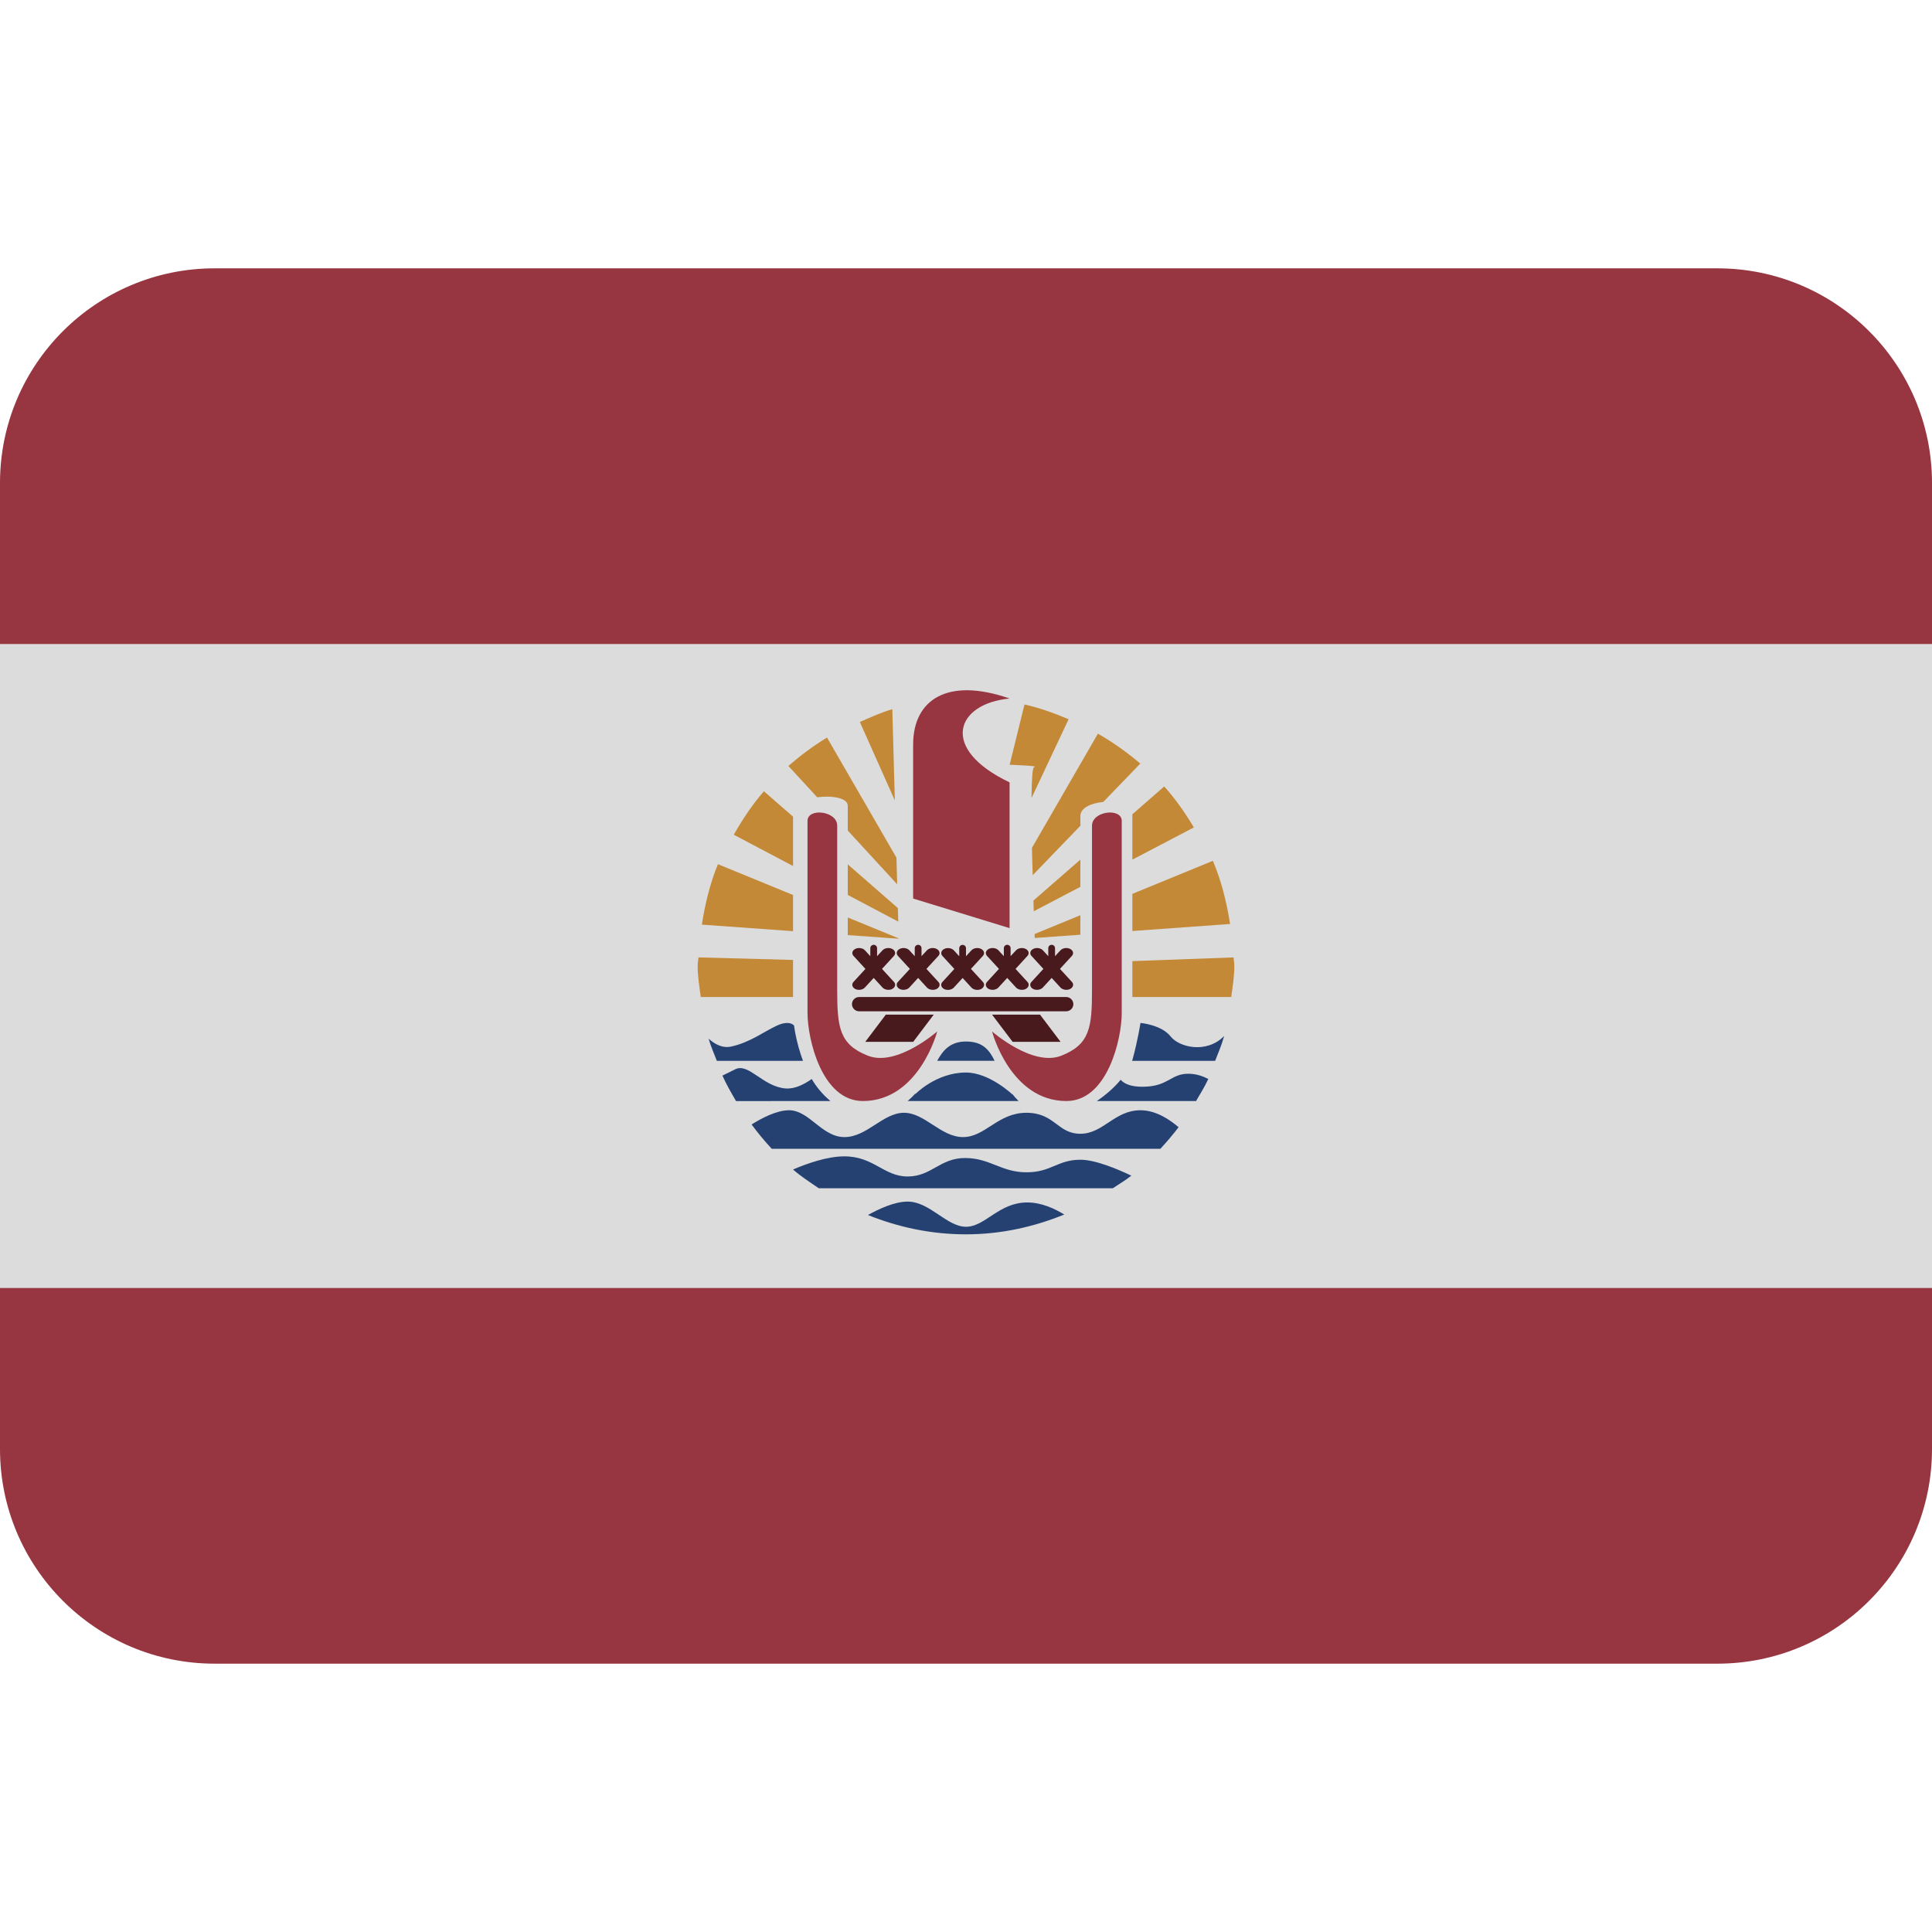 <ns0:svg xmlns:ns0="http://www.w3.org/2000/svg" viewBox="0 0 36 36"><ns0:path fill="#973540" d="M36 27c0 2.209-1.791 4-4 4H4c-2.209 0-4-1.791-4-4V9c0-2.209 1.791-4 4-4h28c2.209 0 4 1.791 4 4v18z" /><ns0:path fill="#dcdcdc" d="M0 12h36v12H0z" /><ns0:path d="M14.962 19.766c-.13-.35-.166-.656-.166-.656s-.078-.109-.318 0-.494.312-.854.391c-.167.036-.311-.049-.42-.147.04.143.101.275.153.413h1.605zm3.571 0c-.099-.202-.221-.359-.533-.359-.302 0-.437.177-.536.359h1.069zm4.11 0c.059-.152.124-.302.167-.461-.331.337-.84.208-.997.008-.172-.219-.562-.252-.562-.252s-.047.315-.15.69c-.001.005-.005.011-.007.016h1.549zm-.356.75c.079-.135.161-.268.228-.411-.097-.049-.215-.094-.358-.097-.344-.008-.377.238-.859.242-.229.002-.35-.056-.416-.13-.116.142-.272.279-.444.396h1.849zm-5.374 0h2.067c-.042-.042-.083-.086-.118-.134l.003.012s-.428-.409-.866-.409c-.562 0-.95.409-.95.409l.013-.024c-.043.049-.094.099-.149.146zm-1.439 0c-.141-.117-.259-.257-.348-.41-.148.102-.315.188-.485.176-.422-.031-.69-.48-.938-.359-.085.042-.165.083-.242.119.074.165.164.32.254.475l1.759-.001zm-1.094.89h7.242c.119-.129.233-.262.339-.402-.168-.144-.422-.316-.711-.316-.484 0-.691.438-1.119.438-.428 0-.475-.391-1.006-.391s-.766.453-1.18.453c-.414 0-.711-.453-1.101-.453-.391 0-.688.453-1.109.453s-.656-.5-1.031-.5c-.236 0-.515.15-.699.265.116.158.242.309.375.453zm6.356.735c.115-.078.236-.147.345-.234-.251-.12-.667-.297-.95-.297-.428 0-.537.234-1.006.234s-.676-.266-1.143-.266c-.467 0-.625.344-1.069.344-.444 0-.632-.375-1.179-.375-.321 0-.698.134-.957.245.149.13.315.237.479.349h5.48zm-1.595.265c-.531 0-.781.453-1.141.453s-.674-.469-1.087-.469c-.248 0-.538.138-.74.25.565.228 1.178.36 1.827.36.652 0 1.265-.139 1.831-.369-.182-.112-.427-.225-.69-.225z" fill="#244172" /><ns0:path d="M14.777 16.677l-1.399-.574c-.147.355-.239.735-.3 1.126l1.699.122v-.674zm1.02.419v.328l.949.068v-.007l-.949-.389zm5.303.252l1.821-.131c-.065-.409-.163-.807-.321-1.177l-1.5.616v.692zm-.969-.294l-.853.35.003.074.85-.061v-.363zm1.562-2.399l-.593.518v.845l1.146-.6c-.163-.271-.341-.53-.553-.763zm-1.562 1.363l-.875.763.007.199.868-.455v-.507zm-3.4.903l-.934-.815v.57l.941.497-.007-.252zm-1.954-1.704l-.543-.473c-.216.249-.398.523-.561.81l1.104.583v-.92zm5.354-.013c0-.152.206-.24.427-.261l.69-.715c-.246-.208-.508-.396-.79-.557l-1.229 2.127c.003.172.009.341.014.51l.889-.922-.001-.182zm-4.334-.188v.46l.921 1.002-.014-.497-1.294-2.238c-.256.156-.495.335-.72.529l.537.584c.273-.035.57.008.57.16zm3.424-.146l.691-1.468c-.265-.112-.536-.211-.822-.275l-.277 1.123s.583.021.458.042c-.033.005-.047.239-.05.578zm-2.594-1.655c-.211.061-.407.152-.605.238l.652 1.462-.047-1.7zm-1.85 4.672l-1.761-.047c-.006.053-.016.105-.016.16 0 .198.032.388.058.578h1.719v-.691zm6.323.691h1.842c.026-.19.058-.38.058-.578 0-.055-.01-.107-.016-.16l-1.884.069v.669z" fill="#c38936" /><ns0:path d="M15.047 15.297v3.578c0 .484.266 1.641 1.031 1.641 1.047 0 1.386-1.297 1.386-1.297s-.755.664-1.291.453c-.536-.211-.573-.531-.573-1.234v-3.052c.001-.277-.553-.339-.553-.089zm5.855 0v3.578c0 .484-.266 1.641-1.031 1.641-1.047 0-1.386-1.297-1.386-1.297s.755.664 1.29.453c.536-.211.573-.531.573-1.234v-3.052c.001-.277.554-.339.554-.089zm-2.09 1.997l-1.797-.551v-2.868c0-.844.646-1.26 1.797-.859-1 .094-1.318.936 0 1.562v2.716z" fill="#973540" /><ns0:path d="M20 18.711c0 .073-.06.133-.133.133h-3.859c-.073 0-.133-.06-.133-.133 0-.073.06-.133.133-.133h3.859c.073 0 .133.06.133.133zm-2.984.702h-.893l.383-.507h.893zm1.853 0h.893l-.383-.507h-.894zm-2.211-1.116l-.223-.243.222-.242c.04-.043.025-.102-.034-.131-.058-.029-.139-.017-.179.027l-.101.109v-.149c0-.035-.028-.063-.063-.063s-.063.028-.063.063v.149l-.1-.109c-.04-.044-.121-.056-.179-.027-.059.029-.074.088-.034.131l.222.242-.223.243c-.04.043-.024.102.034.132.059.028.138.016.179-.028l.164-.179.164.179c.041.044.121.056.179.028.059-.03.074-.089.035-.132zm.828 0l-.223-.243.222-.242c.04-.043.025-.102-.034-.131-.058-.029-.139-.017-.179.027l-.101.109v-.149c0-.035-.028-.063-.063-.063s-.063.028-.063.063v.149l-.1-.109c-.04-.044-.121-.056-.179-.027-.059.029-.074.088-.034.131l.222.242-.223.243c-.04.043-.024.102.034.132.059.028.138.016.179-.028l.164-.179.164.179c.041.044.121.056.179.028.059-.03.075-.089.035-.132zm.829 0l-.223-.243.222-.242c.04-.043.025-.102-.034-.131-.058-.029-.139-.017-.179.027l-.101.11v-.149c0-.035-.028-.063-.063-.063s-.063.028-.063.063v.149l-.1-.109c-.04-.044-.121-.056-.179-.027-.059.029-.074.088-.034.131l.222.242-.223.243c-.04.043-.024.102.034.132.059.028.138.016.179-.028l.164-.179.164.179c.041.044.121.056.179.028.059-.031.075-.09.035-.133zm.831 0l-.223-.243.222-.242c.04-.043.025-.102-.034-.131-.058-.029-.139-.017-.179.027l-.101.109v-.149c0-.035-.028-.063-.063-.063s-.063.028-.063.063v.149l-.1-.109c-.04-.044-.121-.056-.179-.027-.059.029-.074.088-.034.131l.222.242-.223.243c-.04.043-.024.102.034.132.059.028.138.016.179-.028l.164-.179.164.179c.041.044.121.056.179.028.059-.03.075-.089.035-.132zm.828 0l-.223-.243.222-.242c.04-.043.025-.102-.034-.131-.058-.029-.139-.017-.179.027l-.101.109v-.149c0-.035-.028-.063-.063-.063s-.063.028-.063.063v.149l-.1-.109c-.04-.044-.121-.056-.179-.027-.059.029-.074.088-.034.131l.222.242-.223.243c-.04.043-.024.102.034.132.059.028.138.016.179-.028l.164-.179.164.179c.041.044.121.056.179.028.059-.03.075-.089.035-.132z" fill="#48191d" /></ns0:svg>